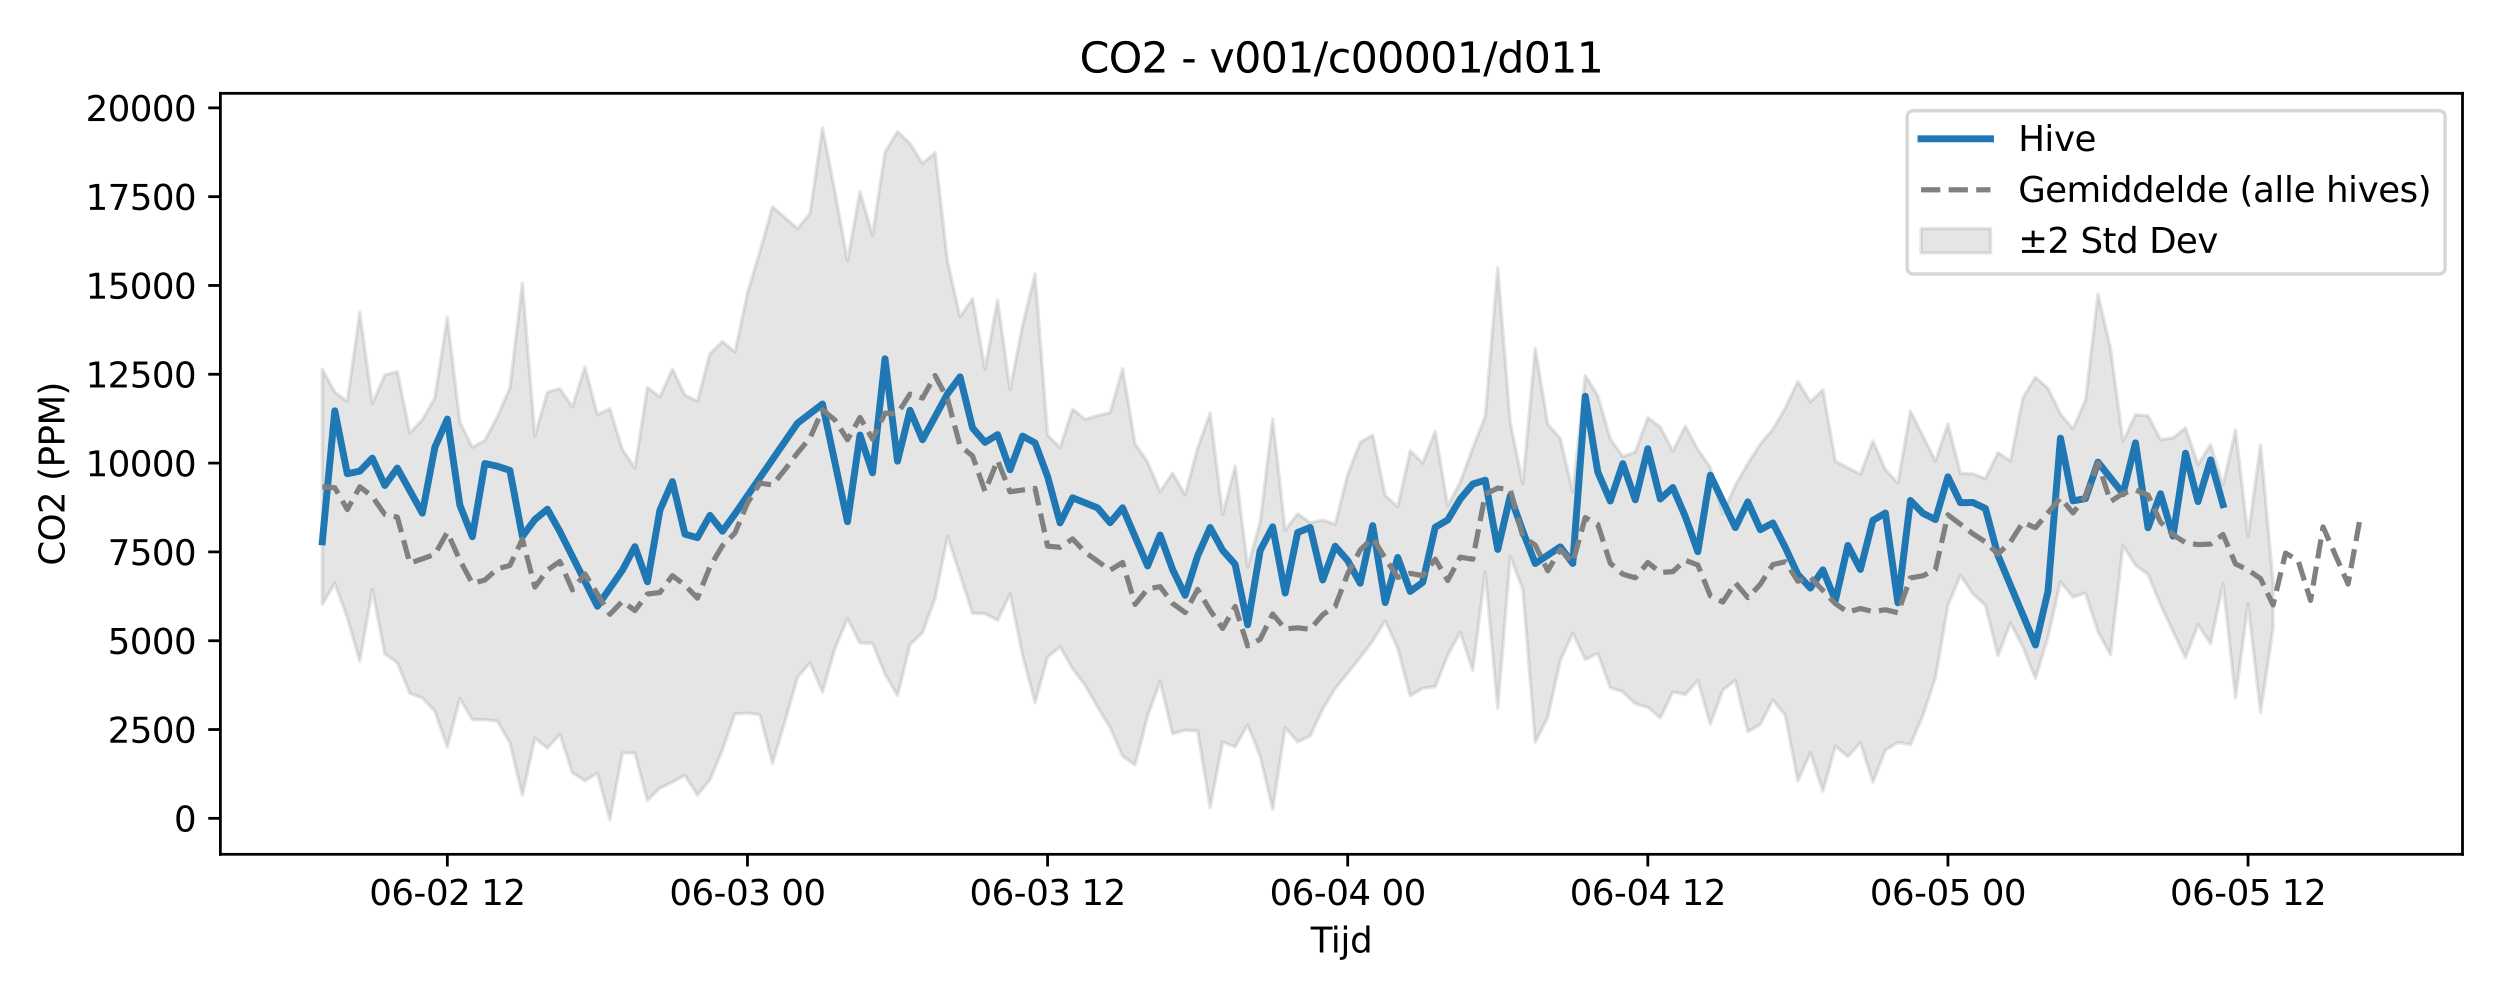 <?xml version="1.0" encoding="utf-8" standalone="no"?>
<!DOCTYPE svg PUBLIC "-//W3C//DTD SVG 1.1//EN"
  "http://www.w3.org/Graphics/SVG/1.1/DTD/svg11.dtd">
<svg xmlns:xlink="http://www.w3.org/1999/xlink" width="720pt" height="288pt" viewBox="0 0 720 288" xmlns="http://www.w3.org/2000/svg" version="1.1">
 <defs>
  <style type="text/css">*{stroke-linejoin: round; stroke-linecap: butt}</style>
 </defs>
 <g id="figure_1">
  <g id="patch_1">
   <path d="M 0 288 
L 720 288 
L 720 0 
L 0 0 
z
" style="fill: #ffffff"/>
  </g>
  <g id="axes_1">
   <g id="patch_2">
    <path d="M 63.47 246.04 
L 709.2 246.04 
L 709.2 26.88 
L 63.47 26.88 
z
" style="fill: #ffffff"/>
   </g>
   <g id="FillBetweenPolyCollection_1">
    <defs>
     <path id="mc92318826c" d="M 92.821 -181.618 
L 92.821 -113.956 
L 96.423 -120.013 
L 100.024 -110.102 
L 103.626 -97.567 
L 107.227 -118.265 
L 110.828 -99.675 
L 114.43 -97.133 
L 118.031 -88.314 
L 121.633 -87.012 
L 125.234 -83.213 
L 128.835 -72.883 
L 132.437 -86.874 
L 136.038 -80.772 
L 139.639 -80.747 
L 143.241 -80.342 
L 146.842 -74.076 
L 150.444 -59.028 
L 154.045 -75.405 
L 157.646 -72.541 
L 161.248 -76.539 
L 164.849 -65.428 
L 168.451 -63.16 
L 172.052 -65.345 
L 175.653 -51.922 
L 179.255 -71.128 
L 182.856 -71.117 
L 186.458 -57.455 
L 190.059 -61.055 
L 193.66 -62.745 
L 197.262 -64.737 
L 200.863 -59.037 
L 204.465 -63.426 
L 208.066 -72.067 
L 211.667 -82.403 
L 215.269 -82.618 
L 218.87 -82.153 
L 222.472 -68.209 
L 226.073 -80.244 
L 229.674 -92.896 
L 233.276 -97.152 
L 236.877 -88.748 
L 240.479 -101.334 
L 244.08 -109.847 
L 247.681 -102.78 
L 251.283 -102.758 
L 254.884 -93.853 
L 258.486 -87.694 
L 262.087 -102.353 
L 265.688 -105.808 
L 269.29 -115.62 
L 272.891 -133.458 
L 276.492 -122.473 
L 280.094 -111.38 
L 283.695 -111.251 
L 287.297 -109.346 
L 290.898 -116.989 
L 294.499 -99.314 
L 298.101 -85.659 
L 301.702 -98.775 
L 305.304 -101.677 
L 308.905 -95.427 
L 312.506 -90.651 
L 316.108 -84.391 
L 319.709 -78.47 
L 323.311 -70.212 
L 326.912 -67.707 
L 330.513 -81.826 
L 334.115 -91.708 
L 337.716 -76.673 
L 341.318 -77.708 
L 344.919 -77.48 
L 348.52 -55.468 
L 352.122 -74.274 
L 355.723 -72.922 
L 359.325 -79.229 
L 362.926 -70.224 
L 366.527 -54.949 
L 370.129 -78.418 
L 373.73 -74.336 
L 377.332 -76.053 
L 380.933 -83.774 
L 384.534 -89.702 
L 388.136 -94.149 
L 391.737 -98.644 
L 395.338 -103.402 
L 398.94 -109.195 
L 402.541 -101.37 
L 406.143 -87.606 
L 409.744 -89.803 
L 413.345 -90.233 
L 416.947 -99.302 
L 420.548 -105.922 
L 424.15 -94.956 
L 427.751 -123.201 
L 431.352 -83.991 
L 434.954 -127.722 
L 438.555 -118.406 
L 442.157 -74.262 
L 445.758 -81.434 
L 449.359 -97.772 
L 452.961 -105.661 
L 456.562 -98.048 
L 460.164 -99.842 
L 463.765 -89.931 
L 467.366 -88.764 
L 470.968 -85.301 
L 474.569 -84.313 
L 478.171 -81.213 
L 481.772 -88.68 
L 485.373 -88.005 
L 488.975 -92 
L 492.576 -79.476 
L 496.178 -89.213 
L 499.779 -92.055 
L 503.38 -77.242 
L 506.982 -79.384 
L 510.583 -86.43 
L 514.184 -81.914 
L 517.786 -63.091 
L 521.387 -71.228 
L 524.989 -60.145 
L 528.59 -73.108 
L 532.191 -70.102 
L 535.793 -74.11 
L 539.394 -62.725 
L 542.996 -71.981 
L 546.597 -74.19 
L 550.198 -73.548 
L 553.8 -81.959 
L 557.401 -92.772 
L 561.003 -113.596 
L 564.604 -122.294 
L 568.205 -116.986 
L 571.807 -113.67 
L 575.408 -99.153 
L 579.01 -108.599 
L 582.611 -101.647 
L 586.212 -92.654 
L 589.814 -104.507 
L 593.415 -120.435 
L 597.017 -116.047 
L 600.618 -117.224 
L 604.219 -106.053 
L 607.821 -99.44 
L 611.422 -130.904 
L 615.024 -125.226 
L 618.625 -122.598 
L 622.226 -113.88 
L 625.828 -106.156 
L 629.429 -98.61 
L 633.031 -108.108 
L 636.632 -102.67 
L 640.233 -119.88 
L 643.835 -87.036 
L 647.436 -114.141 
L 651.037 -82.87 
L 654.639 -107.08 
L 654.639 -120.473 
L 654.639 -120.473 
L 651.037 -159.844 
L 647.436 -133.596 
L 643.835 -164.12 
L 640.233 -148.287 
L 636.632 -159.935 
L 633.031 -154.212 
L 629.429 -164.773 
L 625.828 -161.843 
L 622.226 -161.42 
L 618.625 -168.235 
L 615.024 -168.548 
L 611.422 -160.898 
L 607.821 -187.644 
L 604.219 -203.274 
L 600.618 -172.707 
L 597.017 -164.49 
L 593.415 -168.82 
L 589.814 -176.174 
L 586.212 -179.372 
L 582.611 -173.466 
L 579.01 -155.255 
L 575.408 -157.644 
L 571.807 -150.18 
L 568.205 -151.536 
L 564.604 -151.687 
L 561.003 -165.903 
L 557.401 -155.223 
L 553.8 -162.387 
L 550.198 -169.575 
L 546.597 -148.878 
L 542.996 -152.792 
L 539.394 -161.001 
L 535.793 -151.392 
L 532.191 -153.276 
L 528.59 -155.173 
L 524.989 -175.746 
L 521.387 -172.283 
L 517.786 -178.134 
L 514.184 -170.548 
L 510.583 -164.375 
L 506.982 -160.075 
L 503.38 -154.521 
L 499.779 -148.239 
L 496.178 -139.997 
L 492.576 -153.389 
L 488.975 -158.559 
L 485.373 -165.279 
L 481.772 -158.064 
L 478.171 -165.025 
L 474.569 -167.708 
L 470.968 -157.866 
L 467.366 -156.508 
L 463.765 -161.613 
L 460.164 -174.044 
L 456.562 -179.834 
L 452.961 -146.352 
L 449.359 -161.759 
L 445.758 -165.844 
L 442.157 -187.699 
L 438.555 -148.713 
L 434.954 -166.329 
L 431.352 -210.866 
L 427.751 -168.121 
L 424.15 -158.907 
L 420.548 -149.166 
L 416.947 -142.337 
L 413.345 -163.704 
L 409.744 -154.611 
L 406.143 -158.155 
L 402.541 -142.032 
L 398.94 -145.288 
L 395.338 -162.704 
L 391.737 -160.578 
L 388.136 -151.399 
L 384.534 -137.027 
L 380.933 -138.168 
L 377.332 -137.485 
L 373.73 -140.029 
L 370.129 -135.332 
L 366.527 -167.361 
L 362.926 -137.544 
L 359.325 -124.718 
L 355.723 -153.734 
L 352.122 -139.76 
L 348.52 -169.011 
L 344.919 -159.015 
L 341.318 -145.474 
L 337.716 -151.736 
L 334.115 -146.394 
L 330.513 -154.927 
L 326.912 -160.161 
L 323.311 -181.798 
L 319.709 -169.161 
L 316.108 -168.302 
L 312.506 -167.244 
L 308.905 -170.182 
L 305.304 -159.071 
L 301.702 -162.669 
L 298.101 -209.066 
L 294.499 -194.357 
L 290.898 -175.751 
L 287.297 -201.558 
L 283.695 -181.722 
L 280.094 -201.997 
L 276.492 -196.712 
L 272.891 -212.756 
L 269.29 -244.054 
L 265.688 -240.908 
L 262.087 -246.646 
L 258.486 -250.106 
L 254.884 -244.151 
L 251.283 -220.302 
L 247.681 -232.76 
L 244.08 -212.872 
L 240.479 -232.686 
L 236.877 -251.158 
L 233.276 -226.536 
L 229.674 -222.183 
L 226.073 -225.323 
L 222.472 -228.429 
L 218.87 -215.618 
L 215.269 -203.591 
L 211.667 -186.586 
L 208.066 -189.642 
L 204.465 -186.147 
L 200.863 -172.445 
L 197.262 -174.217 
L 193.66 -181.702 
L 190.059 -173.677 
L 186.458 -176.391 
L 182.856 -153.179 
L 179.255 -158.526 
L 175.653 -170.269 
L 172.052 -168.569 
L 168.451 -182.279 
L 164.849 -170.776 
L 161.248 -176.071 
L 157.646 -175.058 
L 154.045 -162.447 
L 150.444 -206.391 
L 146.842 -176.218 
L 143.241 -167.98 
L 139.639 -161.168 
L 136.038 -159.151 
L 132.437 -166.44 
L 128.835 -196.514 
L 125.234 -173.44 
L 121.633 -167.089 
L 118.031 -163.283 
L 114.43 -180.995 
L 110.828 -180.016 
L 107.227 -171.759 
L 103.626 -198.045 
L 100.024 -172.416 
L 96.423 -175.065 
L 92.821 -181.618 
z
" style="stroke: #808080; stroke-opacity: 0.2"/>
    </defs>
    <g clip-path="url(#pc01ed02236)">
     <use xlink:href="#mc92318826c" x="0" y="288" style="fill: #808080; fill-opacity: 0.2; stroke: #808080; stroke-opacity: 0.2"/>
    </g>
   </g>
   <g id="matplotlib.axis_1">
    <g id="xtick_1">
     <g id="line2d_1">
      <defs>
       <path id="mf275fb1a0a" d="M 0 0 
L 0 3.5 
" style="stroke: #000000; stroke-width: 0.8"/>
      </defs>
      <g>
       <use xlink:href="#mf275fb1a0a" x="128.835" y="246.04" style="stroke: #000000; stroke-width: 0.8"/>
      </g>
     </g>
     <g id="text_1">
      <!-- 06-02 12 -->
      <g transform="translate(106.355 260.638) scale(0.1 -0.1)">
       <defs>
        <path id="DejaVuSans-30" d="M 2034 4250 
Q 1547 4250 1301 3770 
Q 1056 3291 1056 2328 
Q 1056 1369 1301 889 
Q 1547 409 2034 409 
Q 2525 409 2770 889 
Q 3016 1369 3016 2328 
Q 3016 3291 2770 3770 
Q 2525 4250 2034 4250 
z
M 2034 4750 
Q 2819 4750 3233 4129 
Q 3647 3509 3647 2328 
Q 3647 1150 3233 529 
Q 2819 -91 2034 -91 
Q 1250 -91 836 529 
Q 422 1150 422 2328 
Q 422 3509 836 4129 
Q 1250 4750 2034 4750 
z
" transform="scale(0.016)"/>
        <path id="DejaVuSans-36" d="M 2113 2584 
Q 1688 2584 1439 2293 
Q 1191 2003 1191 1497 
Q 1191 994 1439 701 
Q 1688 409 2113 409 
Q 2538 409 2786 701 
Q 3034 994 3034 1497 
Q 3034 2003 2786 2293 
Q 2538 2584 2113 2584 
z
M 3366 4563 
L 3366 3988 
Q 3128 4100 2886 4159 
Q 2644 4219 2406 4219 
Q 1781 4219 1451 3797 
Q 1122 3375 1075 2522 
Q 1259 2794 1537 2939 
Q 1816 3084 2150 3084 
Q 2853 3084 3261 2657 
Q 3669 2231 3669 1497 
Q 3669 778 3244 343 
Q 2819 -91 2113 -91 
Q 1303 -91 875 529 
Q 447 1150 447 2328 
Q 447 3434 972 4092 
Q 1497 4750 2381 4750 
Q 2619 4750 2861 4703 
Q 3103 4656 3366 4563 
z
" transform="scale(0.016)"/>
        <path id="DejaVuSans-2d" d="M 313 2009 
L 1997 2009 
L 1997 1497 
L 313 1497 
L 313 2009 
z
" transform="scale(0.016)"/>
        <path id="DejaVuSans-32" d="M 1228 531 
L 3431 531 
L 3431 0 
L 469 0 
L 469 531 
Q 828 903 1448 1529 
Q 2069 2156 2228 2338 
Q 2531 2678 2651 2914 
Q 2772 3150 2772 3378 
Q 2772 3750 2511 3984 
Q 2250 4219 1831 4219 
Q 1534 4219 1204 4116 
Q 875 4013 500 3803 
L 500 4441 
Q 881 4594 1212 4672 
Q 1544 4750 1819 4750 
Q 2544 4750 2975 4387 
Q 3406 4025 3406 3419 
Q 3406 3131 3298 2873 
Q 3191 2616 2906 2266 
Q 2828 2175 2409 1742 
Q 1991 1309 1228 531 
z
" transform="scale(0.016)"/>
        <path id="DejaVuSans-20" transform="scale(0.016)"/>
        <path id="DejaVuSans-31" d="M 794 531 
L 1825 531 
L 1825 4091 
L 703 3866 
L 703 4441 
L 1819 4666 
L 2450 4666 
L 2450 531 
L 3481 531 
L 3481 0 
L 794 0 
L 794 531 
z
" transform="scale(0.016)"/>
       </defs>
       <use xlink:href="#DejaVuSans-30"/>
       <use xlink:href="#DejaVuSans-36" transform="translate(63.623 0)"/>
       <use xlink:href="#DejaVuSans-2d" transform="translate(127.246 0)"/>
       <use xlink:href="#DejaVuSans-30" transform="translate(163.33 0)"/>
       <use xlink:href="#DejaVuSans-32" transform="translate(226.953 0)"/>
       <use xlink:href="#DejaVuSans-20" transform="translate(290.576 0)"/>
       <use xlink:href="#DejaVuSans-31" transform="translate(322.363 0)"/>
       <use xlink:href="#DejaVuSans-32" transform="translate(385.986 0)"/>
      </g>
     </g>
    </g>
    <g id="xtick_2">
     <g id="line2d_2">
      <g>
       <use xlink:href="#mf275fb1a0a" x="215.269" y="246.04" style="stroke: #000000; stroke-width: 0.8"/>
      </g>
     </g>
     <g id="text_2">
      <!-- 06-03 00 -->
      <g transform="translate(192.788 260.638) scale(0.1 -0.1)">
       <defs>
        <path id="DejaVuSans-33" d="M 2597 2516 
Q 3050 2419 3304 2112 
Q 3559 1806 3559 1356 
Q 3559 666 3084 287 
Q 2609 -91 1734 -91 
Q 1441 -91 1130 -33 
Q 819 25 488 141 
L 488 750 
Q 750 597 1062 519 
Q 1375 441 1716 441 
Q 2309 441 2620 675 
Q 2931 909 2931 1356 
Q 2931 1769 2642 2001 
Q 2353 2234 1838 2234 
L 1294 2234 
L 1294 2753 
L 1863 2753 
Q 2328 2753 2575 2939 
Q 2822 3125 2822 3475 
Q 2822 3834 2567 4026 
Q 2313 4219 1838 4219 
Q 1578 4219 1281 4162 
Q 984 4106 628 3988 
L 628 4550 
Q 988 4650 1302 4700 
Q 1616 4750 1894 4750 
Q 2613 4750 3031 4423 
Q 3450 4097 3450 3541 
Q 3450 3153 3228 2886 
Q 3006 2619 2597 2516 
z
" transform="scale(0.016)"/>
       </defs>
       <use xlink:href="#DejaVuSans-30"/>
       <use xlink:href="#DejaVuSans-36" transform="translate(63.623 0)"/>
       <use xlink:href="#DejaVuSans-2d" transform="translate(127.246 0)"/>
       <use xlink:href="#DejaVuSans-30" transform="translate(163.33 0)"/>
       <use xlink:href="#DejaVuSans-33" transform="translate(226.953 0)"/>
       <use xlink:href="#DejaVuSans-20" transform="translate(290.576 0)"/>
       <use xlink:href="#DejaVuSans-30" transform="translate(322.363 0)"/>
       <use xlink:href="#DejaVuSans-30" transform="translate(385.986 0)"/>
      </g>
     </g>
    </g>
    <g id="xtick_3">
     <g id="line2d_3">
      <g>
       <use xlink:href="#mf275fb1a0a" x="301.702" y="246.04" style="stroke: #000000; stroke-width: 0.8"/>
      </g>
     </g>
     <g id="text_3">
      <!-- 06-03 12 -->
      <g transform="translate(279.222 260.638) scale(0.1 -0.1)">
       <use xlink:href="#DejaVuSans-30"/>
       <use xlink:href="#DejaVuSans-36" transform="translate(63.623 0)"/>
       <use xlink:href="#DejaVuSans-2d" transform="translate(127.246 0)"/>
       <use xlink:href="#DejaVuSans-30" transform="translate(163.33 0)"/>
       <use xlink:href="#DejaVuSans-33" transform="translate(226.953 0)"/>
       <use xlink:href="#DejaVuSans-20" transform="translate(290.576 0)"/>
       <use xlink:href="#DejaVuSans-31" transform="translate(322.363 0)"/>
       <use xlink:href="#DejaVuSans-32" transform="translate(385.986 0)"/>
      </g>
     </g>
    </g>
    <g id="xtick_4">
     <g id="line2d_4">
      <g>
       <use xlink:href="#mf275fb1a0a" x="388.136" y="246.04" style="stroke: #000000; stroke-width: 0.8"/>
      </g>
     </g>
     <g id="text_4">
      <!-- 06-04 00 -->
      <g transform="translate(365.655 260.638) scale(0.1 -0.1)">
       <defs>
        <path id="DejaVuSans-34" d="M 2419 4116 
L 825 1625 
L 2419 1625 
L 2419 4116 
z
M 2253 4666 
L 3047 4666 
L 3047 1625 
L 3713 1625 
L 3713 1100 
L 3047 1100 
L 3047 0 
L 2419 0 
L 2419 1100 
L 313 1100 
L 313 1709 
L 2253 4666 
z
" transform="scale(0.016)"/>
       </defs>
       <use xlink:href="#DejaVuSans-30"/>
       <use xlink:href="#DejaVuSans-36" transform="translate(63.623 0)"/>
       <use xlink:href="#DejaVuSans-2d" transform="translate(127.246 0)"/>
       <use xlink:href="#DejaVuSans-30" transform="translate(163.33 0)"/>
       <use xlink:href="#DejaVuSans-34" transform="translate(226.953 0)"/>
       <use xlink:href="#DejaVuSans-20" transform="translate(290.576 0)"/>
       <use xlink:href="#DejaVuSans-30" transform="translate(322.363 0)"/>
       <use xlink:href="#DejaVuSans-30" transform="translate(385.986 0)"/>
      </g>
     </g>
    </g>
    <g id="xtick_5">
     <g id="line2d_5">
      <g>
       <use xlink:href="#mf275fb1a0a" x="474.569" y="246.04" style="stroke: #000000; stroke-width: 0.8"/>
      </g>
     </g>
     <g id="text_5">
      <!-- 06-04 12 -->
      <g transform="translate(452.089 260.638) scale(0.1 -0.1)">
       <use xlink:href="#DejaVuSans-30"/>
       <use xlink:href="#DejaVuSans-36" transform="translate(63.623 0)"/>
       <use xlink:href="#DejaVuSans-2d" transform="translate(127.246 0)"/>
       <use xlink:href="#DejaVuSans-30" transform="translate(163.33 0)"/>
       <use xlink:href="#DejaVuSans-34" transform="translate(226.953 0)"/>
       <use xlink:href="#DejaVuSans-20" transform="translate(290.576 0)"/>
       <use xlink:href="#DejaVuSans-31" transform="translate(322.363 0)"/>
       <use xlink:href="#DejaVuSans-32" transform="translate(385.986 0)"/>
      </g>
     </g>
    </g>
    <g id="xtick_6">
     <g id="line2d_6">
      <g>
       <use xlink:href="#mf275fb1a0a" x="561.003" y="246.04" style="stroke: #000000; stroke-width: 0.8"/>
      </g>
     </g>
     <g id="text_6">
      <!-- 06-05 00 -->
      <g transform="translate(538.522 260.638) scale(0.1 -0.1)">
       <defs>
        <path id="DejaVuSans-35" d="M 691 4666 
L 3169 4666 
L 3169 4134 
L 1269 4134 
L 1269 2991 
Q 1406 3038 1543 3061 
Q 1681 3084 1819 3084 
Q 2600 3084 3056 2656 
Q 3513 2228 3513 1497 
Q 3513 744 3044 326 
Q 2575 -91 1722 -91 
Q 1428 -91 1123 -41 
Q 819 9 494 109 
L 494 744 
Q 775 591 1075 516 
Q 1375 441 1709 441 
Q 2250 441 2565 725 
Q 2881 1009 2881 1497 
Q 2881 1984 2565 2268 
Q 2250 2553 1709 2553 
Q 1456 2553 1204 2497 
Q 953 2441 691 2322 
L 691 4666 
z
" transform="scale(0.016)"/>
       </defs>
       <use xlink:href="#DejaVuSans-30"/>
       <use xlink:href="#DejaVuSans-36" transform="translate(63.623 0)"/>
       <use xlink:href="#DejaVuSans-2d" transform="translate(127.246 0)"/>
       <use xlink:href="#DejaVuSans-30" transform="translate(163.33 0)"/>
       <use xlink:href="#DejaVuSans-35" transform="translate(226.953 0)"/>
       <use xlink:href="#DejaVuSans-20" transform="translate(290.576 0)"/>
       <use xlink:href="#DejaVuSans-30" transform="translate(322.363 0)"/>
       <use xlink:href="#DejaVuSans-30" transform="translate(385.986 0)"/>
      </g>
     </g>
    </g>
    <g id="xtick_7">
     <g id="line2d_7">
      <g>
       <use xlink:href="#mf275fb1a0a" x="647.436" y="246.04" style="stroke: #000000; stroke-width: 0.8"/>
      </g>
     </g>
     <g id="text_7">
      <!-- 06-05 12 -->
      <g transform="translate(624.956 260.638) scale(0.1 -0.1)">
       <use xlink:href="#DejaVuSans-30"/>
       <use xlink:href="#DejaVuSans-36" transform="translate(63.623 0)"/>
       <use xlink:href="#DejaVuSans-2d" transform="translate(127.246 0)"/>
       <use xlink:href="#DejaVuSans-30" transform="translate(163.33 0)"/>
       <use xlink:href="#DejaVuSans-35" transform="translate(226.953 0)"/>
       <use xlink:href="#DejaVuSans-20" transform="translate(290.576 0)"/>
       <use xlink:href="#DejaVuSans-31" transform="translate(322.363 0)"/>
       <use xlink:href="#DejaVuSans-32" transform="translate(385.986 0)"/>
      </g>
     </g>
    </g>
    <g id="text_8">
     <!-- Tijd -->
     <g transform="translate(377.485 274.317) scale(0.1 -0.1)">
      <defs>
       <path id="DejaVuSans-54" d="M -19 4666 
L 3928 4666 
L 3928 4134 
L 2272 4134 
L 2272 0 
L 1638 0 
L 1638 4134 
L -19 4134 
L -19 4666 
z
" transform="scale(0.016)"/>
       <path id="DejaVuSans-69" d="M 603 3500 
L 1178 3500 
L 1178 0 
L 603 0 
L 603 3500 
z
M 603 4863 
L 1178 4863 
L 1178 4134 
L 603 4134 
L 603 4863 
z
" transform="scale(0.016)"/>
       <path id="DejaVuSans-6a" d="M 603 3500 
L 1178 3500 
L 1178 -63 
Q 1178 -731 923 -1031 
Q 669 -1331 103 -1331 
L -116 -1331 
L -116 -844 
L 38 -844 
Q 366 -844 484 -692 
Q 603 -541 603 -63 
L 603 3500 
z
M 603 4863 
L 1178 4863 
L 1178 4134 
L 603 4134 
L 603 4863 
z
" transform="scale(0.016)"/>
       <path id="DejaVuSans-64" d="M 2906 2969 
L 2906 4863 
L 3481 4863 
L 3481 0 
L 2906 0 
L 2906 525 
Q 2725 213 2448 61 
Q 2172 -91 1784 -91 
Q 1150 -91 751 415 
Q 353 922 353 1747 
Q 353 2572 751 3078 
Q 1150 3584 1784 3584 
Q 2172 3584 2448 3432 
Q 2725 3281 2906 2969 
z
M 947 1747 
Q 947 1113 1208 752 
Q 1469 391 1925 391 
Q 2381 391 2643 752 
Q 2906 1113 2906 1747 
Q 2906 2381 2643 2742 
Q 2381 3103 1925 3103 
Q 1469 3103 1208 2742 
Q 947 2381 947 1747 
z
" transform="scale(0.016)"/>
      </defs>
      <use xlink:href="#DejaVuSans-54"/>
      <use xlink:href="#DejaVuSans-69" transform="translate(57.959 0)"/>
      <use xlink:href="#DejaVuSans-6a" transform="translate(85.742 0)"/>
      <use xlink:href="#DejaVuSans-64" transform="translate(113.525 0)"/>
     </g>
    </g>
   </g>
   <g id="matplotlib.axis_2">
    <g id="ytick_1">
     <g id="line2d_8">
      <defs>
       <path id="mc1e024b941" d="M 0 0 
L -3.5 0 
" style="stroke: #000000; stroke-width: 0.8"/>
      </defs>
      <g>
       <use xlink:href="#mc1e024b941" x="63.47" y="235.682" style="stroke: #000000; stroke-width: 0.8"/>
      </g>
     </g>
     <g id="text_9">
      <!-- 0 -->
      <g transform="translate(50.108 239.481) scale(0.1 -0.1)">
       <use xlink:href="#DejaVuSans-30"/>
      </g>
     </g>
    </g>
    <g id="ytick_2">
     <g id="line2d_9">
      <g>
       <use xlink:href="#mc1e024b941" x="63.47" y="210.104" style="stroke: #000000; stroke-width: 0.8"/>
      </g>
     </g>
     <g id="text_10">
      <!-- 2500 -->
      <g transform="translate(31.02 213.903) scale(0.1 -0.1)">
       <use xlink:href="#DejaVuSans-32"/>
       <use xlink:href="#DejaVuSans-35" transform="translate(63.623 0)"/>
       <use xlink:href="#DejaVuSans-30" transform="translate(127.246 0)"/>
       <use xlink:href="#DejaVuSans-30" transform="translate(190.869 0)"/>
      </g>
     </g>
    </g>
    <g id="ytick_3">
     <g id="line2d_10">
      <g>
       <use xlink:href="#mc1e024b941" x="63.47" y="184.527" style="stroke: #000000; stroke-width: 0.8"/>
      </g>
     </g>
     <g id="text_11">
      <!-- 5000 -->
      <g transform="translate(31.02 188.326) scale(0.1 -0.1)">
       <use xlink:href="#DejaVuSans-35"/>
       <use xlink:href="#DejaVuSans-30" transform="translate(63.623 0)"/>
       <use xlink:href="#DejaVuSans-30" transform="translate(127.246 0)"/>
       <use xlink:href="#DejaVuSans-30" transform="translate(190.869 0)"/>
      </g>
     </g>
    </g>
    <g id="ytick_4">
     <g id="line2d_11">
      <g>
       <use xlink:href="#mc1e024b941" x="63.47" y="158.949" style="stroke: #000000; stroke-width: 0.8"/>
      </g>
     </g>
     <g id="text_12">
      <!-- 7500 -->
      <g transform="translate(31.02 162.749) scale(0.1 -0.1)">
       <defs>
        <path id="DejaVuSans-37" d="M 525 4666 
L 3525 4666 
L 3525 4397 
L 1831 0 
L 1172 0 
L 2766 4134 
L 525 4134 
L 525 4666 
z
" transform="scale(0.016)"/>
       </defs>
       <use xlink:href="#DejaVuSans-37"/>
       <use xlink:href="#DejaVuSans-35" transform="translate(63.623 0)"/>
       <use xlink:href="#DejaVuSans-30" transform="translate(127.246 0)"/>
       <use xlink:href="#DejaVuSans-30" transform="translate(190.869 0)"/>
      </g>
     </g>
    </g>
    <g id="ytick_5">
     <g id="line2d_12">
      <g>
       <use xlink:href="#mc1e024b941" x="63.47" y="133.372" style="stroke: #000000; stroke-width: 0.8"/>
      </g>
     </g>
     <g id="text_13">
      <!-- 10000 -->
      <g transform="translate(24.657 137.171) scale(0.1 -0.1)">
       <use xlink:href="#DejaVuSans-31"/>
       <use xlink:href="#DejaVuSans-30" transform="translate(63.623 0)"/>
       <use xlink:href="#DejaVuSans-30" transform="translate(127.246 0)"/>
       <use xlink:href="#DejaVuSans-30" transform="translate(190.869 0)"/>
       <use xlink:href="#DejaVuSans-30" transform="translate(254.492 0)"/>
      </g>
     </g>
    </g>
    <g id="ytick_6">
     <g id="line2d_13">
      <g>
       <use xlink:href="#mc1e024b941" x="63.47" y="107.795" style="stroke: #000000; stroke-width: 0.8"/>
      </g>
     </g>
     <g id="text_14">
      <!-- 12500 -->
      <g transform="translate(24.657 111.594) scale(0.1 -0.1)">
       <use xlink:href="#DejaVuSans-31"/>
       <use xlink:href="#DejaVuSans-32" transform="translate(63.623 0)"/>
       <use xlink:href="#DejaVuSans-35" transform="translate(127.246 0)"/>
       <use xlink:href="#DejaVuSans-30" transform="translate(190.869 0)"/>
       <use xlink:href="#DejaVuSans-30" transform="translate(254.492 0)"/>
      </g>
     </g>
    </g>
    <g id="ytick_7">
     <g id="line2d_14">
      <g>
       <use xlink:href="#mc1e024b941" x="63.47" y="82.217" style="stroke: #000000; stroke-width: 0.8"/>
      </g>
     </g>
     <g id="text_15">
      <!-- 15000 -->
      <g transform="translate(24.657 86.016) scale(0.1 -0.1)">
       <use xlink:href="#DejaVuSans-31"/>
       <use xlink:href="#DejaVuSans-35" transform="translate(63.623 0)"/>
       <use xlink:href="#DejaVuSans-30" transform="translate(127.246 0)"/>
       <use xlink:href="#DejaVuSans-30" transform="translate(190.869 0)"/>
       <use xlink:href="#DejaVuSans-30" transform="translate(254.492 0)"/>
      </g>
     </g>
    </g>
    <g id="ytick_8">
     <g id="line2d_15">
      <g>
       <use xlink:href="#mc1e024b941" x="63.47" y="56.64" style="stroke: #000000; stroke-width: 0.8"/>
      </g>
     </g>
     <g id="text_16">
      <!-- 17500 -->
      <g transform="translate(24.657 60.439) scale(0.1 -0.1)">
       <use xlink:href="#DejaVuSans-31"/>
       <use xlink:href="#DejaVuSans-37" transform="translate(63.623 0)"/>
       <use xlink:href="#DejaVuSans-35" transform="translate(127.246 0)"/>
       <use xlink:href="#DejaVuSans-30" transform="translate(190.869 0)"/>
       <use xlink:href="#DejaVuSans-30" transform="translate(254.492 0)"/>
      </g>
     </g>
    </g>
    <g id="ytick_9">
     <g id="line2d_16">
      <g>
       <use xlink:href="#mc1e024b941" x="63.47" y="31.062" style="stroke: #000000; stroke-width: 0.8"/>
      </g>
     </g>
     <g id="text_17">
      <!-- 20000 -->
      <g transform="translate(24.657 34.862) scale(0.1 -0.1)">
       <use xlink:href="#DejaVuSans-32"/>
       <use xlink:href="#DejaVuSans-30" transform="translate(63.623 0)"/>
       <use xlink:href="#DejaVuSans-30" transform="translate(127.246 0)"/>
       <use xlink:href="#DejaVuSans-30" transform="translate(190.869 0)"/>
       <use xlink:href="#DejaVuSans-30" transform="translate(254.492 0)"/>
      </g>
     </g>
    </g>
    <g id="text_18">
     <!-- CO2 (PPM) -->
     <g transform="translate(18.578 162.903) rotate(-90) scale(0.1 -0.1)">
      <defs>
       <path id="DejaVuSans-43" d="M 4122 4306 
L 4122 3641 
Q 3803 3938 3442 4084 
Q 3081 4231 2675 4231 
Q 1875 4231 1450 3742 
Q 1025 3253 1025 2328 
Q 1025 1406 1450 917 
Q 1875 428 2675 428 
Q 3081 428 3442 575 
Q 3803 722 4122 1019 
L 4122 359 
Q 3791 134 3420 21 
Q 3050 -91 2638 -91 
Q 1578 -91 968 557 
Q 359 1206 359 2328 
Q 359 3453 968 4101 
Q 1578 4750 2638 4750 
Q 3056 4750 3426 4639 
Q 3797 4528 4122 4306 
z
" transform="scale(0.016)"/>
       <path id="DejaVuSans-4f" d="M 2522 4238 
Q 1834 4238 1429 3725 
Q 1025 3213 1025 2328 
Q 1025 1447 1429 934 
Q 1834 422 2522 422 
Q 3209 422 3611 934 
Q 4013 1447 4013 2328 
Q 4013 3213 3611 3725 
Q 3209 4238 2522 4238 
z
M 2522 4750 
Q 3503 4750 4090 4092 
Q 4678 3434 4678 2328 
Q 4678 1225 4090 567 
Q 3503 -91 2522 -91 
Q 1538 -91 948 565 
Q 359 1222 359 2328 
Q 359 3434 948 4092 
Q 1538 4750 2522 4750 
z
" transform="scale(0.016)"/>
       <path id="DejaVuSans-28" d="M 1984 4856 
Q 1566 4138 1362 3434 
Q 1159 2731 1159 2009 
Q 1159 1288 1364 580 
Q 1569 -128 1984 -844 
L 1484 -844 
Q 1016 -109 783 600 
Q 550 1309 550 2009 
Q 550 2706 781 3412 
Q 1013 4119 1484 4856 
L 1984 4856 
z
" transform="scale(0.016)"/>
       <path id="DejaVuSans-50" d="M 1259 4147 
L 1259 2394 
L 2053 2394 
Q 2494 2394 2734 2622 
Q 2975 2850 2975 3272 
Q 2975 3691 2734 3919 
Q 2494 4147 2053 4147 
L 1259 4147 
z
M 628 4666 
L 2053 4666 
Q 2838 4666 3239 4311 
Q 3641 3956 3641 3272 
Q 3641 2581 3239 2228 
Q 2838 1875 2053 1875 
L 1259 1875 
L 1259 0 
L 628 0 
L 628 4666 
z
" transform="scale(0.016)"/>
       <path id="DejaVuSans-4d" d="M 628 4666 
L 1569 4666 
L 2759 1491 
L 3956 4666 
L 4897 4666 
L 4897 0 
L 4281 0 
L 4281 4097 
L 3078 897 
L 2444 897 
L 1241 4097 
L 1241 0 
L 628 0 
L 628 4666 
z
" transform="scale(0.016)"/>
       <path id="DejaVuSans-29" d="M 513 4856 
L 1013 4856 
Q 1481 4119 1714 3412 
Q 1947 2706 1947 2009 
Q 1947 1309 1714 600 
Q 1481 -109 1013 -844 
L 513 -844 
Q 928 -128 1133 580 
Q 1338 1288 1338 2009 
Q 1338 2731 1133 3434 
Q 928 4138 513 4856 
z
" transform="scale(0.016)"/>
      </defs>
      <use xlink:href="#DejaVuSans-43"/>
      <use xlink:href="#DejaVuSans-4f" transform="translate(69.824 0)"/>
      <use xlink:href="#DejaVuSans-32" transform="translate(148.535 0)"/>
      <use xlink:href="#DejaVuSans-20" transform="translate(212.158 0)"/>
      <use xlink:href="#DejaVuSans-28" transform="translate(243.945 0)"/>
      <use xlink:href="#DejaVuSans-50" transform="translate(282.959 0)"/>
      <use xlink:href="#DejaVuSans-50" transform="translate(343.262 0)"/>
      <use xlink:href="#DejaVuSans-4d" transform="translate(403.564 0)"/>
      <use xlink:href="#DejaVuSans-29" transform="translate(489.844 0)"/>
     </g>
    </g>
   </g>
   <g id="line2d_17">
    <path d="M 92.821 156.064 
L 96.423 118.309 
L 100.024 136.441 
L 103.626 135.689 
L 107.227 131.955 
L 110.828 139.812 
L 114.43 134.811 
L 121.633 147.787 
L 125.234 128.84 
L 128.835 120.696 
L 132.437 145.465 
L 136.038 154.571 
L 139.639 133.495 
L 143.241 134.272 
L 146.842 135.469 
L 150.444 154.478 
L 154.045 149.622 
L 157.646 146.652 
L 161.248 153.087 
L 172.052 174.582 
L 179.255 164.198 
L 182.856 157.445 
L 186.458 167.554 
L 190.059 146.928 
L 193.66 138.709 
L 197.262 153.841 
L 200.863 154.843 
L 204.465 148.442 
L 208.066 152.981 
L 211.667 148.016 
L 229.674 121.883 
L 236.877 116.368 
L 244.08 150.253 
L 247.681 125.29 
L 251.283 136.17 
L 254.884 103.344 
L 258.486 132.804 
L 262.087 118.179 
L 265.688 126.645 
L 272.891 113.401 
L 276.492 108.541 
L 280.094 123.264 
L 283.695 127.397 
L 287.297 125.172 
L 290.898 135.282 
L 294.499 125.591 
L 298.101 127.557 
L 301.702 137.232 
L 305.304 150.584 
L 308.905 143.374 
L 316.108 146.263 
L 319.709 150.534 
L 323.311 146.243 
L 330.513 162.98 
L 334.115 154.096 
L 337.716 164.034 
L 341.318 171.452 
L 344.919 160.105 
L 348.52 151.926 
L 352.122 158.479 
L 355.723 162.54 
L 359.325 179.94 
L 362.926 158.55 
L 366.527 151.733 
L 370.129 170.8 
L 373.73 153.353 
L 377.332 151.904 
L 380.933 167.028 
L 384.534 157.323 
L 388.136 161.453 
L 391.737 167.97 
L 395.338 151.389 
L 398.94 173.532 
L 402.541 160.545 
L 406.143 170.33 
L 409.744 167.717 
L 413.345 151.849 
L 416.947 149.745 
L 420.548 143.726 
L 424.15 139.413 
L 427.751 138.293 
L 431.352 158.238 
L 434.954 142.831 
L 438.555 152.975 
L 442.157 162.295 
L 449.359 157.5 
L 452.961 162.274 
L 456.562 114.138 
L 460.164 135.96 
L 463.765 144.285 
L 467.366 133.542 
L 470.968 143.93 
L 474.569 129.239 
L 478.171 143.705 
L 481.772 140.411 
L 485.373 148.77 
L 488.975 158.878 
L 492.576 136.844 
L 499.779 151.934 
L 503.38 144.544 
L 506.982 152.55 
L 510.583 150.621 
L 514.184 157.701 
L 517.786 165.456 
L 521.387 169.354 
L 524.989 164.126 
L 528.59 172.935 
L 532.191 157.094 
L 535.793 164.003 
L 539.394 149.868 
L 542.996 147.77 
L 546.597 173.604 
L 550.198 144.138 
L 553.8 147.832 
L 557.401 149.636 
L 561.003 137.335 
L 564.604 144.78 
L 568.205 144.715 
L 571.807 146.454 
L 575.408 159.932 
L 586.212 185.755 
L 589.814 170.316 
L 593.415 126.19 
L 597.017 144.247 
L 600.618 143.603 
L 604.219 133.106 
L 611.422 142.155 
L 615.024 127.551 
L 618.625 151.987 
L 622.226 142.212 
L 625.828 154.407 
L 629.429 130.528 
L 633.031 144.457 
L 636.632 132.455 
L 640.233 145.335 
L 640.233 145.335 
" clip-path="url(#pc01ed02236)" style="fill: none; stroke: #1f77b4; stroke-width: 2; stroke-linecap: square"/>
   </g>
   <g id="line2d_18">
    <path d="M 92.821 140.213 
L 96.423 140.461 
L 100.024 146.741 
L 103.626 140.194 
L 107.227 142.988 
L 110.828 148.155 
L 114.43 148.936 
L 118.031 162.202 
L 125.234 159.673 
L 128.835 153.301 
L 132.437 161.343 
L 136.038 168.038 
L 139.639 167.043 
L 143.241 163.839 
L 146.842 162.853 
L 150.444 155.29 
L 154.045 169.074 
L 157.646 164.201 
L 161.248 161.695 
L 164.849 169.898 
L 168.451 165.281 
L 175.653 176.905 
L 179.255 173.173 
L 182.856 175.852 
L 186.458 171.077 
L 190.059 170.634 
L 193.66 165.777 
L 197.262 168.523 
L 200.863 172.259 
L 204.465 163.213 
L 208.066 157.145 
L 211.667 153.506 
L 215.269 144.895 
L 218.87 139.115 
L 222.472 139.681 
L 226.073 135.216 
L 229.674 130.461 
L 233.276 126.156 
L 236.877 118.047 
L 240.479 120.99 
L 244.08 126.64 
L 247.681 120.23 
L 251.283 126.47 
L 254.884 118.998 
L 258.486 119.1 
L 262.087 113.501 
L 265.688 114.642 
L 269.29 108.163 
L 272.891 114.893 
L 276.492 128.408 
L 280.094 131.312 
L 283.695 141.513 
L 287.297 132.548 
L 290.898 141.63 
L 298.101 140.637 
L 301.702 157.278 
L 305.304 157.626 
L 308.905 155.196 
L 312.506 159.053 
L 319.709 164.184 
L 323.311 161.995 
L 326.912 174.066 
L 330.513 169.623 
L 334.115 168.949 
L 337.716 173.795 
L 341.318 176.409 
L 344.919 169.753 
L 348.52 175.761 
L 352.122 180.983 
L 355.723 174.672 
L 359.325 186.026 
L 362.926 184.116 
L 366.527 176.845 
L 370.129 181.125 
L 373.73 180.817 
L 377.332 181.231 
L 380.933 177.029 
L 384.534 174.636 
L 388.136 165.226 
L 391.737 158.389 
L 395.338 154.947 
L 398.94 160.759 
L 402.541 166.299 
L 406.143 165.119 
L 409.744 165.793 
L 413.345 161.031 
L 416.947 167.181 
L 420.548 160.456 
L 424.15 161.068 
L 427.751 142.339 
L 431.352 140.571 
L 434.954 140.974 
L 438.555 154.44 
L 442.157 157.019 
L 445.758 164.361 
L 449.359 158.234 
L 452.961 161.994 
L 456.562 149.059 
L 460.164 151.057 
L 463.765 162.228 
L 467.366 165.364 
L 470.968 166.416 
L 474.569 161.989 
L 478.171 164.881 
L 481.772 164.628 
L 485.373 161.358 
L 488.975 162.721 
L 492.576 171.568 
L 496.178 173.395 
L 499.779 167.853 
L 503.38 172.118 
L 506.982 168.271 
L 510.583 162.597 
L 514.184 161.769 
L 517.786 167.387 
L 521.387 166.244 
L 528.59 173.86 
L 532.191 176.311 
L 535.793 175.249 
L 539.394 176.137 
L 542.996 175.613 
L 546.597 176.466 
L 550.198 166.438 
L 553.8 165.827 
L 557.401 164.003 
L 561.003 148.251 
L 568.205 153.739 
L 571.807 156.075 
L 575.408 159.602 
L 579.01 156.073 
L 582.611 150.443 
L 586.212 151.987 
L 593.415 143.372 
L 597.017 147.732 
L 600.618 143.035 
L 604.219 133.336 
L 607.821 144.458 
L 611.422 142.099 
L 615.024 141.113 
L 618.625 142.583 
L 622.226 150.35 
L 625.828 154.001 
L 629.429 156.309 
L 633.031 156.84 
L 636.632 156.698 
L 640.233 153.917 
L 643.835 162.422 
L 647.436 164.131 
L 651.037 166.643 
L 654.639 174.223 
L 658.24 159.287 
L 661.842 161.408 
L 665.443 172.915 
L 669.044 151.754 
L 676.247 168.205 
L 679.849 148.493 
L 679.849 148.493 
" clip-path="url(#pc01ed02236)" style="fill: none; stroke-dasharray: 5.55,2.4; stroke-dashoffset: 0; stroke: #808080; stroke-width: 1.5"/>
   </g>
   <g id="patch_3">
    <path d="M 63.47 246.04 
L 63.47 26.88 
" style="fill: none; stroke: #000000; stroke-width: 0.8; stroke-linejoin: miter; stroke-linecap: square"/>
   </g>
   <g id="patch_4">
    <path d="M 709.2 246.04 
L 709.2 26.88 
" style="fill: none; stroke: #000000; stroke-width: 0.8; stroke-linejoin: miter; stroke-linecap: square"/>
   </g>
   <g id="patch_5">
    <path d="M 63.47 246.04 
L 709.2 246.04 
" style="fill: none; stroke: #000000; stroke-width: 0.8; stroke-linejoin: miter; stroke-linecap: square"/>
   </g>
   <g id="patch_6">
    <path d="M 63.47 26.88 
L 709.2 26.88 
" style="fill: none; stroke: #000000; stroke-width: 0.8; stroke-linejoin: miter; stroke-linecap: square"/>
   </g>
   <g id="text_19">
    <!-- CO2 - v001/c00001/d011 -->
    <g transform="translate(310.932 20.88) scale(0.12 -0.12)">
     <defs>
      <path id="DejaVuSans-76" d="M 191 3500 
L 800 3500 
L 1894 563 
L 2988 3500 
L 3597 3500 
L 2284 0 
L 1503 0 
L 191 3500 
z
" transform="scale(0.016)"/>
      <path id="DejaVuSans-2f" d="M 1625 4666 
L 2156 4666 
L 531 -594 
L 0 -594 
L 1625 4666 
z
" transform="scale(0.016)"/>
      <path id="DejaVuSans-63" d="M 3122 3366 
L 3122 2828 
Q 2878 2963 2633 3030 
Q 2388 3097 2138 3097 
Q 1578 3097 1268 2742 
Q 959 2388 959 1747 
Q 959 1106 1268 751 
Q 1578 397 2138 397 
Q 2388 397 2633 464 
Q 2878 531 3122 666 
L 3122 134 
Q 2881 22 2623 -34 
Q 2366 -91 2075 -91 
Q 1284 -91 818 406 
Q 353 903 353 1747 
Q 353 2603 823 3093 
Q 1294 3584 2113 3584 
Q 2378 3584 2631 3529 
Q 2884 3475 3122 3366 
z
" transform="scale(0.016)"/>
     </defs>
     <use xlink:href="#DejaVuSans-43"/>
     <use xlink:href="#DejaVuSans-4f" transform="translate(69.824 0)"/>
     <use xlink:href="#DejaVuSans-32" transform="translate(148.535 0)"/>
     <use xlink:href="#DejaVuSans-20" transform="translate(212.158 0)"/>
     <use xlink:href="#DejaVuSans-2d" transform="translate(243.945 0)"/>
     <use xlink:href="#DejaVuSans-20" transform="translate(280.029 0)"/>
     <use xlink:href="#DejaVuSans-76" transform="translate(311.816 0)"/>
     <use xlink:href="#DejaVuSans-30" transform="translate(370.996 0)"/>
     <use xlink:href="#DejaVuSans-30" transform="translate(434.619 0)"/>
     <use xlink:href="#DejaVuSans-31" transform="translate(498.242 0)"/>
     <use xlink:href="#DejaVuSans-2f" transform="translate(561.865 0)"/>
     <use xlink:href="#DejaVuSans-63" transform="translate(595.557 0)"/>
     <use xlink:href="#DejaVuSans-30" transform="translate(650.537 0)"/>
     <use xlink:href="#DejaVuSans-30" transform="translate(714.16 0)"/>
     <use xlink:href="#DejaVuSans-30" transform="translate(777.783 0)"/>
     <use xlink:href="#DejaVuSans-30" transform="translate(841.406 0)"/>
     <use xlink:href="#DejaVuSans-31" transform="translate(905.029 0)"/>
     <use xlink:href="#DejaVuSans-2f" transform="translate(968.652 0)"/>
     <use xlink:href="#DejaVuSans-64" transform="translate(1002.344 0)"/>
     <use xlink:href="#DejaVuSans-30" transform="translate(1065.82 0)"/>
     <use xlink:href="#DejaVuSans-31" transform="translate(1129.443 0)"/>
     <use xlink:href="#DejaVuSans-31" transform="translate(1193.066 0)"/>
    </g>
   </g>
   <g id="legend_1">
    <g id="patch_7">
     <path d="M 551.256 78.914 
L 702.2 78.914 
Q 704.2 78.914 704.2 76.914 
L 704.2 33.88 
Q 704.2 31.88 702.2 31.88 
L 551.256 31.88 
Q 549.256 31.88 549.256 33.88 
L 549.256 76.914 
Q 549.256 78.914 551.256 78.914 
z
" style="fill: #ffffff; opacity: 0.8; stroke: #cccccc; stroke-linejoin: miter"/>
    </g>
    <g id="line2d_19">
     <path d="M 553.256 39.978 
L 563.256 39.978 
L 573.256 39.978 
" style="fill: none; stroke: #1f77b4; stroke-width: 2; stroke-linecap: square"/>
    </g>
    <g id="text_20">
     <!-- Hive -->
     <g transform="translate(581.256 43.478) scale(0.1 -0.1)">
      <defs>
       <path id="DejaVuSans-48" d="M 628 4666 
L 1259 4666 
L 1259 2753 
L 3553 2753 
L 3553 4666 
L 4184 4666 
L 4184 0 
L 3553 0 
L 3553 2222 
L 1259 2222 
L 1259 0 
L 628 0 
L 628 4666 
z
" transform="scale(0.016)"/>
       <path id="DejaVuSans-65" d="M 3597 1894 
L 3597 1613 
L 953 1613 
Q 991 1019 1311 708 
Q 1631 397 2203 397 
Q 2534 397 2845 478 
Q 3156 559 3463 722 
L 3463 178 
Q 3153 47 2828 -22 
Q 2503 -91 2169 -91 
Q 1331 -91 842 396 
Q 353 884 353 1716 
Q 353 2575 817 3079 
Q 1281 3584 2069 3584 
Q 2775 3584 3186 3129 
Q 3597 2675 3597 1894 
z
M 3022 2063 
Q 3016 2534 2758 2815 
Q 2500 3097 2075 3097 
Q 1594 3097 1305 2825 
Q 1016 2553 972 2059 
L 3022 2063 
z
" transform="scale(0.016)"/>
      </defs>
      <use xlink:href="#DejaVuSans-48"/>
      <use xlink:href="#DejaVuSans-69" transform="translate(75.195 0)"/>
      <use xlink:href="#DejaVuSans-76" transform="translate(102.979 0)"/>
      <use xlink:href="#DejaVuSans-65" transform="translate(162.158 0)"/>
     </g>
    </g>
    <g id="line2d_20">
     <path d="M 553.256 54.657 
L 563.256 54.657 
L 573.256 54.657 
" style="fill: none; stroke-dasharray: 5.55,2.4; stroke-dashoffset: 0; stroke: #808080; stroke-width: 1.5"/>
    </g>
    <g id="text_21">
     <!-- Gemiddelde (alle hives) -->
     <g transform="translate(581.256 58.157) scale(0.1 -0.1)">
      <defs>
       <path id="DejaVuSans-47" d="M 3809 666 
L 3809 1919 
L 2778 1919 
L 2778 2438 
L 4434 2438 
L 4434 434 
Q 4069 175 3628 42 
Q 3188 -91 2688 -91 
Q 1594 -91 976 548 
Q 359 1188 359 2328 
Q 359 3472 976 4111 
Q 1594 4750 2688 4750 
Q 3144 4750 3555 4637 
Q 3966 4525 4313 4306 
L 4313 3634 
Q 3963 3931 3569 4081 
Q 3175 4231 2741 4231 
Q 1884 4231 1454 3753 
Q 1025 3275 1025 2328 
Q 1025 1384 1454 906 
Q 1884 428 2741 428 
Q 3075 428 3337 486 
Q 3600 544 3809 666 
z
" transform="scale(0.016)"/>
       <path id="DejaVuSans-6d" d="M 3328 2828 
Q 3544 3216 3844 3400 
Q 4144 3584 4550 3584 
Q 5097 3584 5394 3201 
Q 5691 2819 5691 2113 
L 5691 0 
L 5113 0 
L 5113 2094 
Q 5113 2597 4934 2840 
Q 4756 3084 4391 3084 
Q 3944 3084 3684 2787 
Q 3425 2491 3425 1978 
L 3425 0 
L 2847 0 
L 2847 2094 
Q 2847 2600 2669 2842 
Q 2491 3084 2119 3084 
Q 1678 3084 1418 2786 
Q 1159 2488 1159 1978 
L 1159 0 
L 581 0 
L 581 3500 
L 1159 3500 
L 1159 2956 
Q 1356 3278 1631 3431 
Q 1906 3584 2284 3584 
Q 2666 3584 2933 3390 
Q 3200 3197 3328 2828 
z
" transform="scale(0.016)"/>
       <path id="DejaVuSans-6c" d="M 603 4863 
L 1178 4863 
L 1178 0 
L 603 0 
L 603 4863 
z
" transform="scale(0.016)"/>
       <path id="DejaVuSans-61" d="M 2194 1759 
Q 1497 1759 1228 1600 
Q 959 1441 959 1056 
Q 959 750 1161 570 
Q 1363 391 1709 391 
Q 2188 391 2477 730 
Q 2766 1069 2766 1631 
L 2766 1759 
L 2194 1759 
z
M 3341 1997 
L 3341 0 
L 2766 0 
L 2766 531 
Q 2569 213 2275 61 
Q 1981 -91 1556 -91 
Q 1019 -91 701 211 
Q 384 513 384 1019 
Q 384 1609 779 1909 
Q 1175 2209 1959 2209 
L 2766 2209 
L 2766 2266 
Q 2766 2663 2505 2880 
Q 2244 3097 1772 3097 
Q 1472 3097 1187 3025 
Q 903 2953 641 2809 
L 641 3341 
Q 956 3463 1253 3523 
Q 1550 3584 1831 3584 
Q 2591 3584 2966 3190 
Q 3341 2797 3341 1997 
z
" transform="scale(0.016)"/>
       <path id="DejaVuSans-68" d="M 3513 2113 
L 3513 0 
L 2938 0 
L 2938 2094 
Q 2938 2591 2744 2837 
Q 2550 3084 2163 3084 
Q 1697 3084 1428 2787 
Q 1159 2491 1159 1978 
L 1159 0 
L 581 0 
L 581 4863 
L 1159 4863 
L 1159 2956 
Q 1366 3272 1645 3428 
Q 1925 3584 2291 3584 
Q 2894 3584 3203 3211 
Q 3513 2838 3513 2113 
z
" transform="scale(0.016)"/>
       <path id="DejaVuSans-73" d="M 2834 3397 
L 2834 2853 
Q 2591 2978 2328 3040 
Q 2066 3103 1784 3103 
Q 1356 3103 1142 2972 
Q 928 2841 928 2578 
Q 928 2378 1081 2264 
Q 1234 2150 1697 2047 
L 1894 2003 
Q 2506 1872 2764 1633 
Q 3022 1394 3022 966 
Q 3022 478 2636 193 
Q 2250 -91 1575 -91 
Q 1294 -91 989 -36 
Q 684 19 347 128 
L 347 722 
Q 666 556 975 473 
Q 1284 391 1588 391 
Q 1994 391 2212 530 
Q 2431 669 2431 922 
Q 2431 1156 2273 1281 
Q 2116 1406 1581 1522 
L 1381 1569 
Q 847 1681 609 1914 
Q 372 2147 372 2553 
Q 372 3047 722 3315 
Q 1072 3584 1716 3584 
Q 2034 3584 2315 3537 
Q 2597 3491 2834 3397 
z
" transform="scale(0.016)"/>
      </defs>
      <use xlink:href="#DejaVuSans-47"/>
      <use xlink:href="#DejaVuSans-65" transform="translate(77.49 0)"/>
      <use xlink:href="#DejaVuSans-6d" transform="translate(139.014 0)"/>
      <use xlink:href="#DejaVuSans-69" transform="translate(236.426 0)"/>
      <use xlink:href="#DejaVuSans-64" transform="translate(264.209 0)"/>
      <use xlink:href="#DejaVuSans-64" transform="translate(327.686 0)"/>
      <use xlink:href="#DejaVuSans-65" transform="translate(391.162 0)"/>
      <use xlink:href="#DejaVuSans-6c" transform="translate(452.686 0)"/>
      <use xlink:href="#DejaVuSans-64" transform="translate(480.469 0)"/>
      <use xlink:href="#DejaVuSans-65" transform="translate(543.945 0)"/>
      <use xlink:href="#DejaVuSans-20" transform="translate(605.469 0)"/>
      <use xlink:href="#DejaVuSans-28" transform="translate(637.256 0)"/>
      <use xlink:href="#DejaVuSans-61" transform="translate(676.27 0)"/>
      <use xlink:href="#DejaVuSans-6c" transform="translate(737.549 0)"/>
      <use xlink:href="#DejaVuSans-6c" transform="translate(765.332 0)"/>
      <use xlink:href="#DejaVuSans-65" transform="translate(793.115 0)"/>
      <use xlink:href="#DejaVuSans-20" transform="translate(854.639 0)"/>
      <use xlink:href="#DejaVuSans-68" transform="translate(886.426 0)"/>
      <use xlink:href="#DejaVuSans-69" transform="translate(949.805 0)"/>
      <use xlink:href="#DejaVuSans-76" transform="translate(977.588 0)"/>
      <use xlink:href="#DejaVuSans-65" transform="translate(1036.768 0)"/>
      <use xlink:href="#DejaVuSans-73" transform="translate(1098.291 0)"/>
      <use xlink:href="#DejaVuSans-29" transform="translate(1150.391 0)"/>
     </g>
    </g>
    <g id="patch_8">
     <path d="M 553.256 72.835 
L 573.256 72.835 
L 573.256 65.835 
L 553.256 65.835 
z
" style="fill: #808080; fill-opacity: 0.2; stroke: #808080; stroke-opacity: 0.2; stroke-linejoin: miter"/>
    </g>
    <g id="text_22">
     <!-- ±2 Std Dev -->
     <g transform="translate(581.256 72.835) scale(0.1 -0.1)">
      <defs>
       <path id="DejaVuSans-b1" d="M 2944 4013 
L 2944 2803 
L 4684 2803 
L 4684 2272 
L 2944 2272 
L 2944 1063 
L 2419 1063 
L 2419 2272 
L 678 2272 
L 678 2803 
L 2419 2803 
L 2419 4013 
L 2944 4013 
z
M 678 531 
L 4684 531 
L 4684 0 
L 678 0 
L 678 531 
z
" transform="scale(0.016)"/>
       <path id="DejaVuSans-53" d="M 3425 4513 
L 3425 3897 
Q 3066 4069 2747 4153 
Q 2428 4238 2131 4238 
Q 1616 4238 1336 4038 
Q 1056 3838 1056 3469 
Q 1056 3159 1242 3001 
Q 1428 2844 1947 2747 
L 2328 2669 
Q 3034 2534 3370 2195 
Q 3706 1856 3706 1288 
Q 3706 609 3251 259 
Q 2797 -91 1919 -91 
Q 1588 -91 1214 -16 
Q 841 59 441 206 
L 441 856 
Q 825 641 1194 531 
Q 1563 422 1919 422 
Q 2459 422 2753 634 
Q 3047 847 3047 1241 
Q 3047 1584 2836 1778 
Q 2625 1972 2144 2069 
L 1759 2144 
Q 1053 2284 737 2584 
Q 422 2884 422 3419 
Q 422 4038 858 4394 
Q 1294 4750 2059 4750 
Q 2388 4750 2728 4690 
Q 3069 4631 3425 4513 
z
" transform="scale(0.016)"/>
       <path id="DejaVuSans-74" d="M 1172 4494 
L 1172 3500 
L 2356 3500 
L 2356 3053 
L 1172 3053 
L 1172 1153 
Q 1172 725 1289 603 
Q 1406 481 1766 481 
L 2356 481 
L 2356 0 
L 1766 0 
Q 1100 0 847 248 
Q 594 497 594 1153 
L 594 3053 
L 172 3053 
L 172 3500 
L 594 3500 
L 594 4494 
L 1172 4494 
z
" transform="scale(0.016)"/>
       <path id="DejaVuSans-44" d="M 1259 4147 
L 1259 519 
L 2022 519 
Q 2988 519 3436 956 
Q 3884 1394 3884 2338 
Q 3884 3275 3436 3711 
Q 2988 4147 2022 4147 
L 1259 4147 
z
M 628 4666 
L 1925 4666 
Q 3281 4666 3915 4102 
Q 4550 3538 4550 2338 
Q 4550 1131 3912 565 
Q 3275 0 1925 0 
L 628 0 
L 628 4666 
z
" transform="scale(0.016)"/>
      </defs>
      <use xlink:href="#DejaVuSans-b1"/>
      <use xlink:href="#DejaVuSans-32" transform="translate(83.789 0)"/>
      <use xlink:href="#DejaVuSans-20" transform="translate(147.412 0)"/>
      <use xlink:href="#DejaVuSans-53" transform="translate(179.199 0)"/>
      <use xlink:href="#DejaVuSans-74" transform="translate(242.676 0)"/>
      <use xlink:href="#DejaVuSans-64" transform="translate(281.885 0)"/>
      <use xlink:href="#DejaVuSans-20" transform="translate(345.361 0)"/>
      <use xlink:href="#DejaVuSans-44" transform="translate(377.148 0)"/>
      <use xlink:href="#DejaVuSans-65" transform="translate(454.15 0)"/>
      <use xlink:href="#DejaVuSans-76" transform="translate(515.674 0)"/>
     </g>
    </g>
   </g>
  </g>
 </g>
 <defs>
  <clipPath id="pc01ed02236">
   <rect x="63.47" y="26.88" width="645.73" height="219.16"/>
  </clipPath>
 </defs>
</svg>
